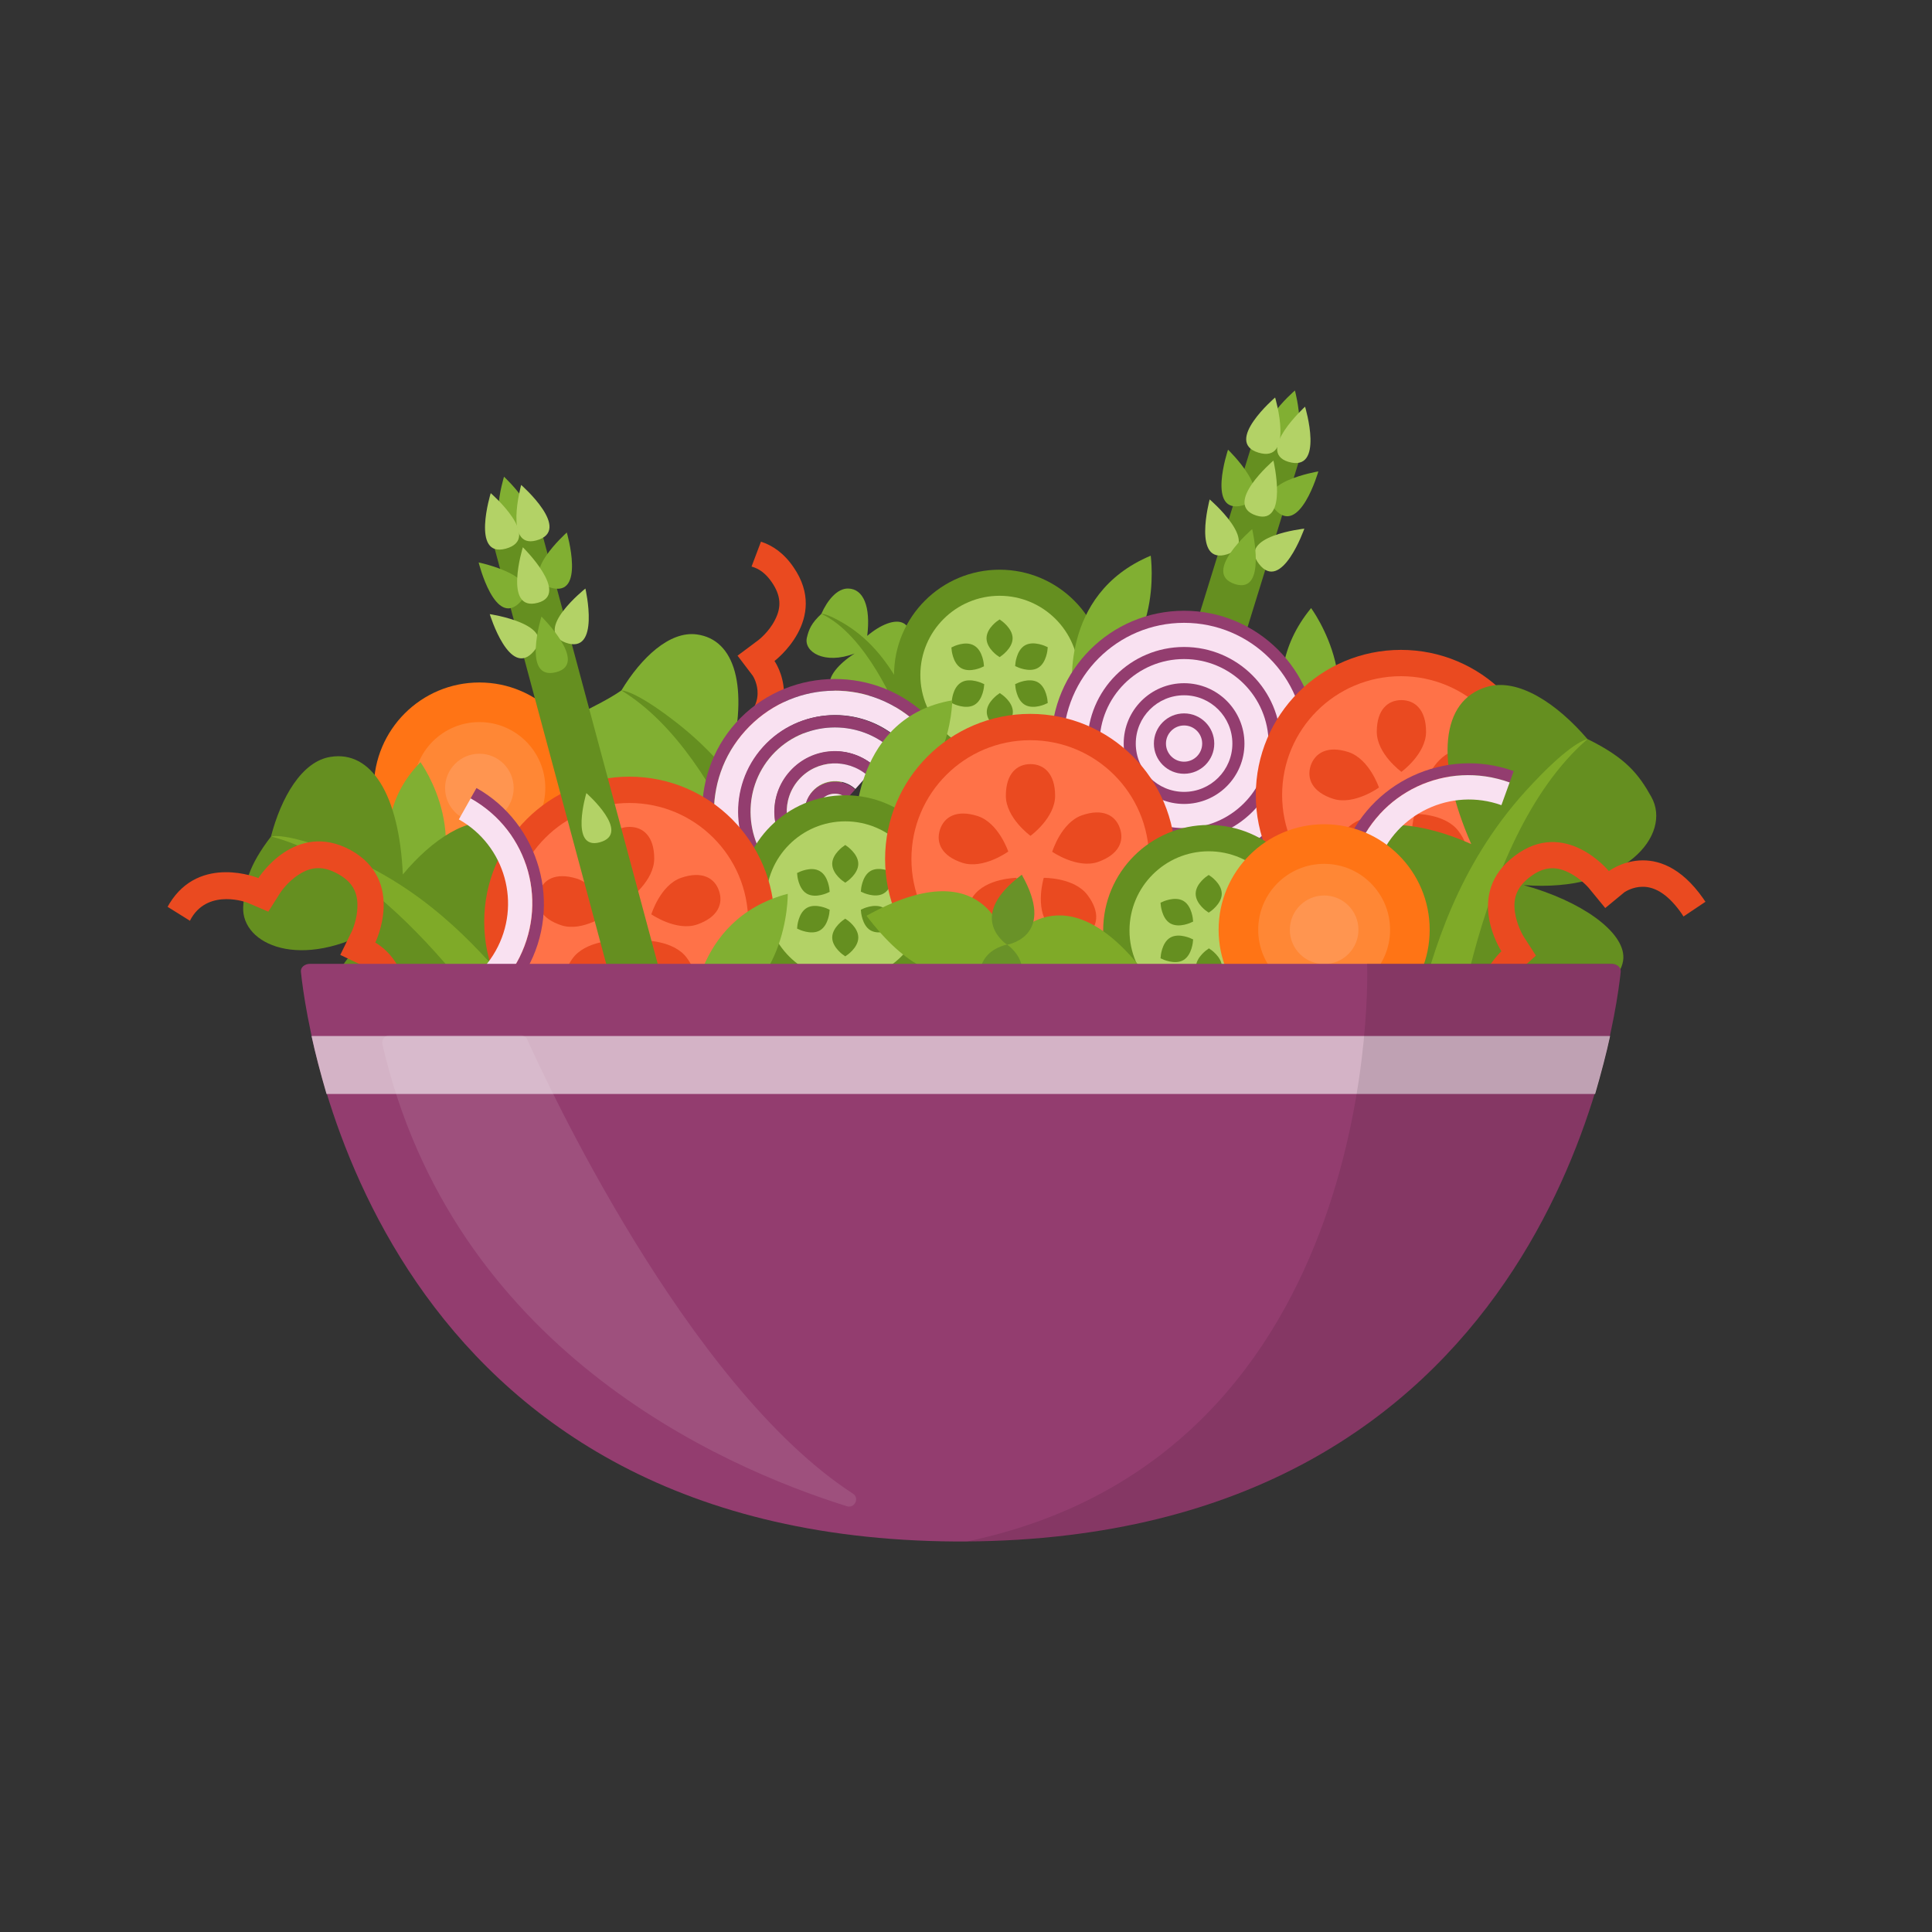 <?xml version="1.0" encoding="utf-8"?>
<!-- Generator: Adobe Illustrator 21.1.0, SVG Export Plug-In . SVG Version: 6.00 Build 0)  -->
<svg version="1.1" id="Salad" xmlns="http://www.w3.org/2000/svg" xmlns:xlink="http://www.w3.org/1999/xlink" x="0px" y="0px"
	 viewBox="0 0 800 800" style="enable-background:new 0 0 800 800;" xml:space="preserve">
<rect x="0" y="0" width="800" height="800" fill="#333333" stroke="none"/>
<style type="text/css">
	.st0{fill:#81AF32;}
	.st1{fill:#658F20;}
	.st2{fill:#EA4A20;}
	.st3{fill:#B3D266;}
	.st4{fill:#658F20;stroke:#658F20;stroke-width:2;stroke-miterlimit:10;}
	.st5{fill:#933D6F;}
	.st6{fill:#F9E1F1;}
	.st7{fill:#FF7415;}
	.st8{fill:#FF8735;}
	.st9{fill:#FF9550;}
	.st10{fill:#FF7248;}
	.st11{fill:#7FAA28;}
	.st12{fill:#699228;}
	.st13{fill:#D4B3C6;}
	.st14{opacity:0.1;}
	.st15{opacity:0.1;fill:#FFFFFF;}
</style>
<g id="greens">
	<path class="st0" d="M365.5,286.5c-11.5,3.5-20.4,1.1-21.7-2.7c-1.1-3.4,3.3-8.9,10.1-13.2c-12.7,4.8-21.1-0.8-19.8-6.5
		c0.8-3.4,1.8-6,6-9.9c2.5-5.7,6.6-10.6,11.1-10.5c6.3,0.1,9.4,7.4,7.9,19.6c5.4-4.6,11.6-7.2,15.1-5.2c4.4,2.5,5.5,13.1-1.2,24.7
		L365.5,286.5z"/>
	<path class="st1" d="M371.5,294.4c0,0-12.6-31.6-31.4-40.2c0,0,2-0.5,9.9,4.3c11.6,7.1,18.1,17.2,22.3,24.3c2,3.4,3.4,6.3,4.3,8.2
		C374.9,292.2,373.2,293.3,371.5,294.4z"/>
</g>
<path id="pepper_2_" class="st2" d="M306.5,313.1l-5.7-9.3c0,0,0.2-0.1,0.3-0.2c0.3-0.2,0.5-0.3,0.8-0.5c7.7-5,11.7-10.3,11.8-15.8
	c0.1-3.9-1.6-6.9-2-7.5l-6.3-8.3l8.7-6.5c0,0,4.3-3.3,6.8-8.3c2.8-5.4,2.4-10.2-1.3-15.6c-2.4-3.5-5.1-5.6-8.4-6.5l3.9-10.3
	c4.7,1.5,9.5,4.7,13.5,10.6c14.9,21.6-7.9,38.8-7.9,38.8s14.7,20.9-12.9,38.6C307.3,312.6,306.5,313.1,306.5,313.1z"/>
<g id="greens_1_">
	<path class="st0" d="M311.6,375.2c-30.1,5.2-52-3.4-54.1-13.5c-1.8-8.8,11-21.5,29.5-30.2c-33.7,8.3-50-10.4-52.9-24.8
		c-2.1-10.6,9.8-11.6,23.2-20.8c8.2-13.6,20-24.7,31.2-23.2c15.9,2.1,21.5,21.7,13.9,52.1c15-10,31.5-14.7,39.7-8.5
		c10.3,7.8,9.8,34.8-10.8,62.1L311.6,375.2z"/>
	<path class="st1" d="M324.3,397.1c0,0-21.9-83.8-67-111.2c0,0,5.3-0.5,23.7,14c27.2,21.5,40.4,49.1,48.8,68.4
		c4,9.2,6.7,17,8.3,22.1C333.5,392.6,328.9,394.9,324.3,397.1z"/>
</g>
<g id="cucumber_2_">
	<circle class="st1" cx="413.9" cy="279.6" r="43.7"/>
	<path class="st3" d="M413.9,312.3c-18.1,0-32.8-14.7-32.8-32.8c0-18.1,14.7-32.8,32.8-32.8c18.1,0,32.8,14.7,32.8,32.8
		C446.7,297.6,432,312.3,413.9,312.3z"/>
	<path class="st4" d="M418.3,264.3c0,3.6-4.4,6.6-4.4,6.6s-4.4-2.9-4.4-6.6s4.4-6.6,4.4-6.6S418.3,260.7,418.3,264.3z"/>
	<path class="st4" d="M402.9,268.2c3.1,1.8,3.5,7.1,3.5,7.1s-4.7,2.3-7.9,0.5c-3.1-1.8-3.5-7.1-3.5-7.1S399.8,266.3,402.9,268.2z"/>
	<path class="st4" d="M398.6,283.4c3.1-1.8,7.9,0.5,7.9,0.5s-0.4,5.3-3.5,7.1c-3.1,1.8-7.9-0.5-7.9-0.5S395.4,285.2,398.6,283.4z"/>
	<path class="st4" d="M409.6,294.8c0-3.6,4.4-6.6,4.4-6.6s4.4,2.9,4.4,6.6c0,3.6-4.4,6.6-4.4,6.6S409.6,298.4,409.6,294.8z"/>
	<path class="st4" d="M424.9,291c-3.1-1.8-3.5-7.1-3.5-7.1s4.7-2.3,7.9-0.5c3.1,1.8,3.5,7.1,3.5,7.1S428.1,292.8,424.9,291z"/>
	<path class="st4" d="M429.3,275.7c-3.1,1.8-7.9-0.5-7.9-0.5s0.4-5.3,3.5-7.1c3.1-1.8,7.9,0.5,7.9,0.5S432.4,273.9,429.3,275.7z"/>
</g>
<g id="onion_1_">
	<path class="st5" d="M308.6,302.6c18.5-20.5,49.8-22.4,70.6-3.7l3.3-3.7c-22.3-20.1-57.3-18.5-77.7,4c-20.3,22.6-18.3,57.6,4,77.7
		l3.3-3.7C291.4,354.5,290.1,323.2,308.6,302.6z"/>
	<path class="st6" d="M308.6,302.6c-18.5,20.5-17.1,51.9,3.7,70.6l6.7-7.4c-16.3-14.7-17.7-40.1-2.9-56.5
		c14.8-16.4,40.2-17.7,56.5-2.9l6.7-7.4C358.4,280.2,327.1,282.1,308.6,302.6z"/>
	<path class="st5" d="M319.7,312.7c12.9-14.4,35.3-15.3,49.4-2.6l3.3-3.7c-16.3-14.7-41.7-13.5-56.5,2.9
		c-14.8,16.4-13.4,41.8,2.9,56.5l3.3-3.7C308.2,349.4,306.8,327,319.7,312.7z"/>
	<path class="st6" d="M319.7,312.7c-12.9,14.4-11.6,36.7,2.6,49.4l6.7-7.4c-10.4-9.4-11.1-25.1-1.8-35.3s24.9-11.2,35.3-1.8l6.7-7.4
		C355.1,297.4,332.7,298.3,319.7,312.7z"/>
	<path class="st5" d="M330.9,322.7c7.4-8.2,20.1-8.8,28.2-1.5l3.3-3.7c-10.4-9.4-26.1-8.4-35.3,1.8s-8.6,25.9,1.8,35.3l3.3-3.7
		C324.2,343.6,323.5,330.9,330.9,322.7z"/>
	<path class="st6" d="M330.9,322.7c-7.4,8.2-6.7,20.9,1.5,28.2l5-5.6c-5.2-4.7-5.5-12.5-0.9-17.7c4.6-5.1,12.5-5.6,17.7-0.9l5-5.6
		C350.9,313.9,338.3,314.5,330.9,322.7z"/>
	<path class="st5" d="M340.2,331.1c2.8-3.1,7.6-3.2,10.6-0.5l3.3-3.7c-5.2-4.7-13-4.2-17.7,0.9c-4.6,5.1-4.3,13,0.9,17.7l3.3-3.7
		C337.7,339,337.4,334.2,340.2,331.1z"/>
	<path class="st6" d="M340.2,331.1c-2.8,3.1-2.4,7.9,0.5,10.6l10-11.1C347.8,327.9,342.9,328,340.2,331.1z"/>
</g>
<path id="greens_2_" class="st0" d="M394.3,290c0,0,0.1,42-40.2,52.4C354.1,342.3,353.8,296.9,394.3,290z"/>
<path id="greens_3_" class="st0" d="M444.2,287.7c0,0-6.2-41.5,32.3-57.6C476.4,230.2,483.2,275,444.2,287.7z"/>
<g id="asparagus_1_">
	<path class="st1" d="M437.1,516.6l-19.7-6.1l100.8-325.8c1.7-5.4,7.4-8.5,12.9-6.8l0,0c5.4,1.7,8.5,7.4,6.8,12.9L437.1,516.6z"/>
	<path class="st3" d="M489.1,300.4c0,0-18.7,16.3-6.2,20.2C496.3,324.7,489.1,300.4,489.1,300.4z"/>
	<path class="st0" d="M508.5,264.9c0,0-18.7,16.3-6.2,20.2C515.6,289.2,508.5,264.9,508.5,264.9z"/>
	<path class="st0" d="M536.2,161.7c0,0-21.4,18.3-7,22.8C543.5,188.9,536.2,161.7,536.2,161.7z"/>
	<path class="st3" d="M528,164.6c0,0-21.4,18.3-7,22.8C536.2,192.1,528,164.6,528,164.6z"/>
	<path class="st3" d="M540.4,168.4c0,0-20.4,18.6-7,22.8C548.7,195.9,540.4,168.4,540.4,168.4z"/>
	<path class="st0" d="M545.9,195.2c0,0-27.6,4.6-18,15.7C538.1,222.5,545.9,195.2,545.9,195.2z"/>
	<path class="st0" d="M508.5,186.2c0,0,20.1,19.4,6,23.1C499.4,213.2,508.5,186.2,508.5,186.2z"/>
	<path class="st3" d="M527.3,190.7c0,0-21.4,18.3-7,22.8C533.6,217.6,527.3,190.7,527.3,190.7z"/>
	<path class="st3" d="M540.1,218.9c0,0-27.8,3-18.8,14.6C530.7,245.7,540.1,218.9,540.1,218.9z"/>
	<path class="st3" d="M500.9,206.8c0,0,21.3,18.2,7.3,22.7C493.5,234.2,500.9,206.8,500.9,206.8z"/>
	<path class="st0" d="M518.5,219.1c0,0-21.4,18.3-7,22.8C524.8,246,518.5,219.1,518.5,219.1z"/>
</g>
<path id="greens_4_" class="st0" d="M541.3,317.8c0,0-24.9-33.8,1.6-66C542.9,251.8,569.9,288.3,541.3,317.8z"/>
<g id="cucumber_1_">
	<circle class="st1" cx="350" cy="373" r="43.7"/>
	<path class="st3" d="M350,405.7c-18.1,0-32.8-14.7-32.8-32.8c0-18.1,14.7-32.8,32.8-32.8c18.1,0,32.8,14.7,32.8,32.8
		C382.8,391,368.1,405.7,350,405.7z"/>
	<path class="st4" d="M354.4,357.7c0,3.6-4.4,6.6-4.4,6.6s-4.4-2.9-4.4-6.6c0-3.6,4.4-6.6,4.4-6.6S354.4,354.1,354.4,357.7z"/>
	<path class="st4" d="M339,361.6c3.1,1.8,3.5,7.1,3.5,7.1s-4.7,2.3-7.9,0.5c-3.1-1.8-3.5-7.1-3.5-7.1S335.9,359.7,339,361.6z"/>
	<path class="st4" d="M334.6,376.8c3.1-1.8,7.9,0.5,7.9,0.5s-0.4,5.3-3.5,7.1c-3.1,1.8-7.9-0.5-7.9-0.5S331.5,378.6,334.6,376.8z"/>
	<path class="st4" d="M345.6,388.2c0-3.6,4.4-6.6,4.4-6.6s4.4,2.9,4.4,6.6s-4.4,6.6-4.4,6.6S345.6,391.8,345.6,388.2z"/>
	<path class="st4" d="M361,384.4c-3.1-1.8-3.5-7.1-3.5-7.1s4.7-2.3,7.9-0.5c3.1,1.8,3.5,7.1,3.5,7.1S364.2,386.2,361,384.4z"/>
	<path class="st4" d="M365.4,369.1c-3.1,1.8-7.9-0.5-7.9-0.5s0.4-5.3,3.5-7.1c3.1-1.8,7.9,0.5,7.9,0.5S368.5,367.3,365.4,369.1z"/>
</g>
<g id="onion">
	<circle class="st5" cx="490.3" cy="307.9" r="55"/>
	<circle class="st6" cx="490.3" cy="307.9" r="50"/>
	<circle class="st5" cx="490.3" cy="307.9" r="40"/>
	<circle class="st6" cx="490.3" cy="307.9" r="35"/>
	<circle class="st5" cx="490.3" cy="307.9" r="25"/>
	<circle class="st6" cx="490.3" cy="307.9" r="20"/>
	<circle class="st5" cx="490.3" cy="307.9" r="12.5"/>
	<circle class="st6" cx="490.3" cy="307.9" r="7.5"/>
</g>
<g id="carrot_1_">
	<circle class="st7" cx="198.5" cy="326.3" r="43.7"/>
	<circle class="st8" cx="198.5" cy="326.3" r="27.3"/>
	<circle class="st9" cx="198.5" cy="326.3" r="14.2"/>
</g>
<g id="tomato">
	<g>
		<circle class="st2" cx="580.1" cy="329.2" r="60.1"/>
		<circle class="st10" cx="580.1" cy="329.2" r="49.2"/>
	</g>
	<g>
		<path class="st2" d="M590.5,303c0,9.2-10.2,16.6-10.2,16.6s-10.2-7.4-10.2-16.6s4.6-13.1,10.2-13.1
			C585.9,289.9,590.5,293.9,590.5,303z"/>
		<path class="st2" d="M558.3,311.4c8.7,2.8,12.7,14.7,12.7,14.7s-10.2,7.4-18.9,4.7c-8.7-2.8-11.1-8.3-9.4-13.7
			C544.5,311.8,549.6,308.6,558.3,311.4z"/>
		<path class="st2" d="M556.5,344.6c5.3-7.5,17.9-7.6,17.9-7.6s4,11.9-1.3,19.4c-5.3,7.5-11.3,8-15.9,4.8
			C552.7,357.9,551.2,352,556.5,344.6z"/>
		<path class="st2" d="M587.6,356.4c-5.5-7.3-1.8-19.4-1.8-19.4s12.6-0.2,18.1,7.1c5.5,7.3,4.2,13.2-0.3,16.6
			C599.1,364.1,593.1,363.7,587.6,356.4z"/>
		<path class="st2" d="M608.3,330.4c-8.6,3-19-4.2-19-4.2s3.7-12.1,12.3-15.1c8.6-3,13.9,0,15.7,5.3
			C619.1,321.8,616.9,327.3,608.3,330.4z"/>
	</g>
</g>
<path id="greens_5_" class="st0" d="M174.1,315.6c0,0,24.8,33.9-1.7,66C172.4,381.6,145.4,345,174.1,315.6z"/>
<g id="greens_6_">
	<path class="st1" d="M194.6,420.7c-29,14.4-53.9,12.3-59.1,2.7c-4.5-8.4,4.6-25.2,20.8-39.6c-31.7,18.6-56.4,7.3-55.6-8.3
		c0.5-9.5,2.1-16.8,11.5-29.1c4.2-16.2,12.8-31.2,24.7-33c16.8-2.7,28.4,15.5,29.9,48.7c12.2-14.7,27.6-24.5,37.7-20.7
		c12.8,4.8,20.5,32.4,7.9,66.4L194.6,420.7z"/>
	<path class="st11" d="M214.2,439.1c0,0-47.7-78.5-101.8-92.7c0,0,5.2-2.1,28.4,7.1c34.1,13.6,55.9,37.6,70.3,54.6
		c6.8,8.1,11.9,15.2,15.2,20C222.2,431.7,218.2,435.4,214.2,439.1z"/>
</g>
<g id="greens_7_">
	<path class="st1" d="M610.2,423.7c37,0.2,61.5-14.5,62-27c0.4-10.9-17.4-23.6-41.3-30.2c41.9,3.2,61.6-20.9,52.9-36.5
		c-5.3-9.5-10.6-16.2-26.5-24c-12.5-14.6-28.8-25.6-41.9-21.5c-18.6,5.7-21.4,30.2-6.2,65c-19.9-8.9-40.6-11.2-49.1-2.3
		c-10.7,11.3-4.8,43.5,25.3,72.1L610.2,423.7z"/>
	<path class="st11" d="M599.4,452.5c0,0,9.5-104.6,57.9-146.4c0,0-6.4,0.4-25.6,21.5c-28.2,31.1-38.5,66.8-44.7,91.5
		c-2.9,11.8-4.6,21.6-5.5,28.1C587.5,449,593.4,450.7,599.4,452.5z"/>
</g>
<g id="tomato_1_">
	<g>
		<circle class="st2" cx="426.6" cy="355.7" r="60.1"/>
		<circle class="st10" cx="426.6" cy="355.7" r="49.2"/>
	</g>
	<g>
		<path class="st2" d="M436.9,329.5c0,9.2-10.2,16.6-10.2,16.6s-10.2-7.4-10.2-16.6c0-9.2,4.6-13.1,10.2-13.1
			C432.3,316.4,436.9,320.4,436.9,329.5z"/>
		<path class="st2" d="M404.8,337.9c8.7,2.8,12.7,14.7,12.7,14.7s-10.2,7.4-18.9,4.7c-8.7-2.8-11.1-8.3-9.4-13.7
			C390.9,338.3,396,335.1,404.8,337.9z"/>
		<path class="st2" d="M403,371.1c5.3-7.5,17.9-7.6,17.9-7.6s4,11.9-1.3,19.4c-5.3,7.5-11.3,8-15.9,4.8
			C399.1,384.4,397.7,378.5,403,371.1z"/>
		<path class="st2" d="M434,382.9c-5.5-7.3-1.8-19.4-1.8-19.4s12.6-0.2,18.1,7.1c5.5,7.3,4.2,13.2-0.3,16.6
			C445.5,390.6,439.5,390.2,434,382.9z"/>
		<path class="st2" d="M454.7,356.9c-8.6,3-19-4.2-19-4.2s3.7-12.1,12.3-15.1c8.6-3,13.9,0,15.7,5.3
			C465.6,348.2,463.4,353.8,454.7,356.9z"/>
	</g>
</g>
<g id="tomato_2_">
	<g>
		<circle class="st2" cx="260.6" cy="381.7" r="60.1"/>
		<circle class="st10" cx="260.6" cy="381.7" r="49.2"/>
	</g>
	<g>
		<path class="st2" d="M270.9,355.5c0,9.2-10.2,16.6-10.2,16.6s-10.2-7.4-10.2-16.6s4.6-13.1,10.2-13.1
			C266.3,342.4,270.9,346.3,270.9,355.5z"/>
		<path class="st2" d="M238.8,363.8c8.7,2.8,12.7,14.7,12.7,14.7s-10.2,7.4-18.9,4.7c-8.7-2.8-11.1-8.3-9.4-13.7
			C224.9,364.2,230,361.1,238.8,363.8z"/>
		<path class="st2" d="M237,397c5.3-7.5,17.9-7.6,17.9-7.6s4,11.9-1.3,19.4c-5.3,7.5-11.3,8-15.9,4.8
			C233.1,410.3,231.7,404.5,237,397z"/>
		<path class="st2" d="M268,408.8c-5.5-7.3-1.8-19.4-1.8-19.4s12.6-0.2,18.1,7.1c5.5,7.3,4.2,13.2-0.3,16.6
			C279.5,416.5,273.5,416.1,268,408.8z"/>
		<path class="st2" d="M288.7,382.8c-8.6,3-19-4.2-19-4.2s3.7-12.1,12.3-15.1c8.6-3,13.9,0,15.7,5.3
			C299.6,374.2,297.3,379.8,288.7,382.8z"/>
	</g>
</g>
<path id="pepper_1_" class="st2" d="M666.2,360.7c0,0,20.3-15.5,39.1,11.4c0.3,0.5,0.9,1.3,0.9,1.3l-9.1,6.1c0,0-0.1-0.1-0.2-0.3
	c-0.2-0.3-0.3-0.5-0.5-0.8c-5.2-7.5-10.7-11.3-16.3-11.2c-3.9,0-6.9,1.9-7.4,2.2l-8,6.6l-6.9-8.4c0,0-3.5-4.1-8.6-6.5
	c-5.5-2.6-10.3-2-15.5,1.9c-5.3,4-7.3,8.5-6.4,14.7c0.8,5.6,3.6,10.1,3.6,10.1l5.1,7.9l-7,6.3c-0.2,0.1-11.9,11.8-4.1,23.6
	c0.3,0.5,0.9,1.3,1,1.3l-9.1,6.1c0,0-0.6-0.8-1-1.3c-13.3-20,5.9-37.8,5.9-37.8s-15.6-23.8,5.5-39.5
	C648.1,338.5,666.2,360.7,666.2,360.7z"/>
<path id="pepper" class="st2" d="M155.4,390.3c0,0,22.5,12,6,40.3c-0.3,0.5-0.8,1.4-0.8,1.4l-9.3-5.7c0,0,0.1-0.1,0.2-0.3
	c0.2-0.3,0.3-0.5,0.5-0.8c4.6-7.9,5.8-14.4,3.4-19.5c-1.7-3.5-4.6-5.5-5.1-5.8l-9.4-4.5l4.8-9.8c0,0,2.3-4.9,2.3-10.5
	c0.1-6.1-2.5-10.2-8.2-13.3c-5.8-3.2-10.8-3.1-16,0.3c-4.8,3-7.7,7.5-7.7,7.5l-5,7.9l-8.6-3.7c-0.2-0.1-15.7-5.9-23.1,6.1
	c-0.3,0.5-0.8,1.4-0.7,1.4l-9.3-5.8c0,0,0.5-0.9,0.8-1.4c12.6-20.5,36.8-10.5,36.8-10.5s15.1-24.1,38.2-11.6
	C168,364.7,155.4,390.3,155.4,390.3z"/>
<path id="greens_8_" class="st0" d="M286.4,422.7c0,0-0.4-42,39.8-52.6C326.2,370.1,326.8,415.5,286.4,422.7z"/>
<g id="cucumber">
	<circle class="st1" cx="500.5" cy="385.3" r="43.7"/>
	<path class="st3" d="M500.5,418.1c-18.1,0-32.8-14.7-32.8-32.8c0-18.1,14.7-32.8,32.8-32.8c18.1,0,32.8,14.7,32.8,32.8
		C533.3,403.4,518.6,418.1,500.5,418.1z"/>
	<path class="st4" d="M504.9,370.1c0,3.6-4.4,6.6-4.4,6.6s-4.4-2.9-4.4-6.6s4.4-6.6,4.4-6.6S504.9,366.4,504.9,370.1z"/>
	<path class="st4" d="M489.5,373.9c3.1,1.8,3.5,7.1,3.5,7.1s-4.7,2.3-7.9,0.5c-3.1-1.8-3.5-7.1-3.5-7.1S486.4,372.1,489.5,373.9z"/>
	<path class="st4" d="M485.1,389.1c3.1-1.8,7.9,0.5,7.9,0.5s-0.4,5.3-3.5,7.1c-3.1,1.8-7.9-0.5-7.9-0.5S482,390.9,485.1,389.1z"/>
	<path class="st4" d="M496.2,400.5c0-3.6,4.4-6.6,4.4-6.6s4.4,2.9,4.4,6.6s-4.4,6.6-4.4,6.6S496.2,404.1,496.2,400.5z"/>
	<path class="st4" d="M511.5,396.7c-3.1-1.8-3.5-7.1-3.5-7.1s4.7-2.3,7.9-0.5c3.1,1.8,3.5,7.1,3.5,7.1S514.7,398.5,511.5,396.7z"/>
	<path class="st4" d="M515.9,381.5c-3.1,1.8-7.9-0.5-7.9-0.5s0.4-5.3,3.5-7.1c3.1-1.8,7.9,0.5,7.9,0.5S519,379.7,515.9,381.5z"/>
</g>
<g id="asparagus">
	<path class="st1" d="M305.8,523.7l-19.9,5.3l-81.2-302.3c-1.5-5.5,1.8-11.1,7.3-12.6l0,0c5.5-1.5,11.1,1.8,12.6,7.3L305.8,523.7z"
		/>
	<path class="st3" d="M242.8,328.4c0,0-7.1,23.7,5.5,20.4C261.8,345.1,242.8,328.4,242.8,328.4z"/>
	<path class="st0" d="M208.7,197.4c0,0-8.3,26.9,6.2,23C229.3,216.5,208.7,197.4,208.7,197.4z"/>
	<path class="st3" d="M203.2,204.2c0,0-8.3,26.9,6.2,23C224.9,223,203.2,204.2,203.2,204.2z"/>
	<path class="st3" d="M215.8,200.8c0,0-7.3,26.6,6.2,23C237.4,219.7,215.8,200.8,215.8,200.8z"/>
	<path class="st0" d="M234.7,220.5c0,0-20.9,18.6-6.8,22.8C242.7,247.8,234.7,220.5,234.7,220.5z"/>
	<path class="st0" d="M198.2,232.9c0,0,27.4,5.7,17.3,16.3C205,260.5,198.2,232.9,198.2,232.9z"/>
	<path class="st3" d="M216.5,226.6c0,0-8.3,26.9,6.2,23C236.2,246,216.5,226.6,216.5,226.6z"/>
	<path class="st3" d="M242.4,243.7c0,0-21.9,17.4-8.2,22.4C248.8,271.4,242.4,243.7,242.4,243.7z"/>
	<path class="st3" d="M202.8,254.3c0,0,27.7,4.1,18.3,15.3C211.1,281.5,202.8,254.3,202.8,254.3z"/>
	<path class="st0" d="M224.2,255.3c0,0-8.3,26.9,6.2,23C243.9,274.7,224.2,255.3,224.2,255.3z"/>
</g>
<g id="basil_2_">
	<path class="st11" d="M474.6,403.6c-33.9-44.7-55.7-15.3-58-12.3l0,0c0,0,0-0.1,0,0c-0.1,0.1,0,0,0,0l0,0
		C417.5,395.1,425.6,430.8,474.6,403.6L474.6,403.6C474.5,403.6,474.6,403.6,474.6,403.6z"/>
	<path class="st11" d="M358.8,379.2c33.9,44.7,55.7,15.3,58,12.3l0,0c0,0,0,0.1,0,0c0.1-0.1,0,0,0,0l0,0
		C415.9,387.6,407.8,352,358.8,379.2L358.8,379.2C358.9,379.2,358.8,379.2,358.8,379.2z"/>
	<path class="st12" d="M423.1,362.2c-22.6,16.9-7.7,27.8-6.1,29l0,0c0,0-0.1,0,0,0c0.1,0,0,0,0,0l0,0
		C418.9,390.8,437,386.8,423.1,362.2L423.1,362.2C423.1,362.3,423.1,362.2,423.1,362.2z"/>
	<path class="st12" d="M410.9,420.1c22.6-16.9,7.7-27.8,6.1-29l0,0c0,0,0.1,0,0,0c-0.1,0,0,0,0,0l0,0
		C415.1,391.6,397,395.5,410.9,420.1L410.9,420.1C410.9,420.1,410.9,420.1,410.9,420.1z"/>
</g>
<g>
	<path class="st5" d="M561.1,354.1c9.4-26,37.6-39.6,64-30.1l1.7-4.7c-28.2-10.2-60.1,4.5-70.4,33.1c-10.3,28.6,4.9,60.2,33.1,70.4
		l1.7-4.7C564.9,408.6,551.8,380.1,561.1,354.1z"/>
	<path class="st6" d="M561.1,354.1c-9.4,26,3.8,54.5,30.1,64l3.4-9.4c-20.7-7.5-31.6-30.4-24.1-51.2c7.5-20.8,30.5-31.5,51.2-24.1
		l3.4-9.4C598.8,314.5,570.5,328.1,561.1,354.1z"/>
</g>
<g>
	<path class="st5" d="M213.9,398.7c-13.5,24.1-43.7,32.8-68.1,19l-2.5,4.4c26.1,14.7,60,5.5,74.9-20.9c14.9-26.5,5.2-60.2-20.9-74.9
		l-2.5,4.4C219.3,344.4,227.5,374.7,213.9,398.7z"/>
	<path class="st6" d="M213.9,398.7c13.5-24.1,5.4-54.4-19-68.1l-4.9,8.7c19.2,10.8,26.1,35.2,15.2,54.5
		c-10.8,19.2-35.3,26-54.5,15.2l-4.9,8.7C170.2,431.5,200.4,422.8,213.9,398.7z"/>
</g>
<g id="carrot">
	<circle class="st7" cx="548.3" cy="385" r="43.7"/>
	<circle class="st8" cx="548.3" cy="385" r="27.3"/>
	<circle class="st9" cx="548.3" cy="385" r="14.2"/>
</g>
<g id="bowl">
	<path class="st5" d="M671.1,402.4c0.2-1.8-1.6-3.3-3.8-3.3H399.7h-3.9H128.4c-2.3,0-4,1.5-3.8,3.3c3.1,29.9,34.2,234.5,271.3,235.9
		v0c1.9,0,1.5,0,1.9,0c0.4,0,0,0,1.9,0v0C636.8,636.9,667.9,432.3,671.1,402.4z"/>
	<path class="st13" d="M666.7,429c-1.5,7-3.6,15-6.2,24H135.2c-2.6-9-4.7-17-6.2-24H666.7z"/>
	<path class="st14" d="M671.1,402.3c-3.1,29.9-34.2,234.6-271.2,236.1C574.2,602.3,566.1,399,566.1,399h89.3h11.8
		C669.5,399,671.2,400.5,671.1,402.3z"/>
	<path class="st15" d="M161.2,428.7h54.5c1.1,0,2.2,0.7,2.6,1.7c7.3,16.2,65.9,143.3,134.9,188.1c2.8,1.8,0.7,6.2-2.5,5.2
		c-53.4-16.7-163.5-65.8-192.4-191.5C158,430.4,159.4,428.7,161.2,428.7z"/>
</g>
</svg>
